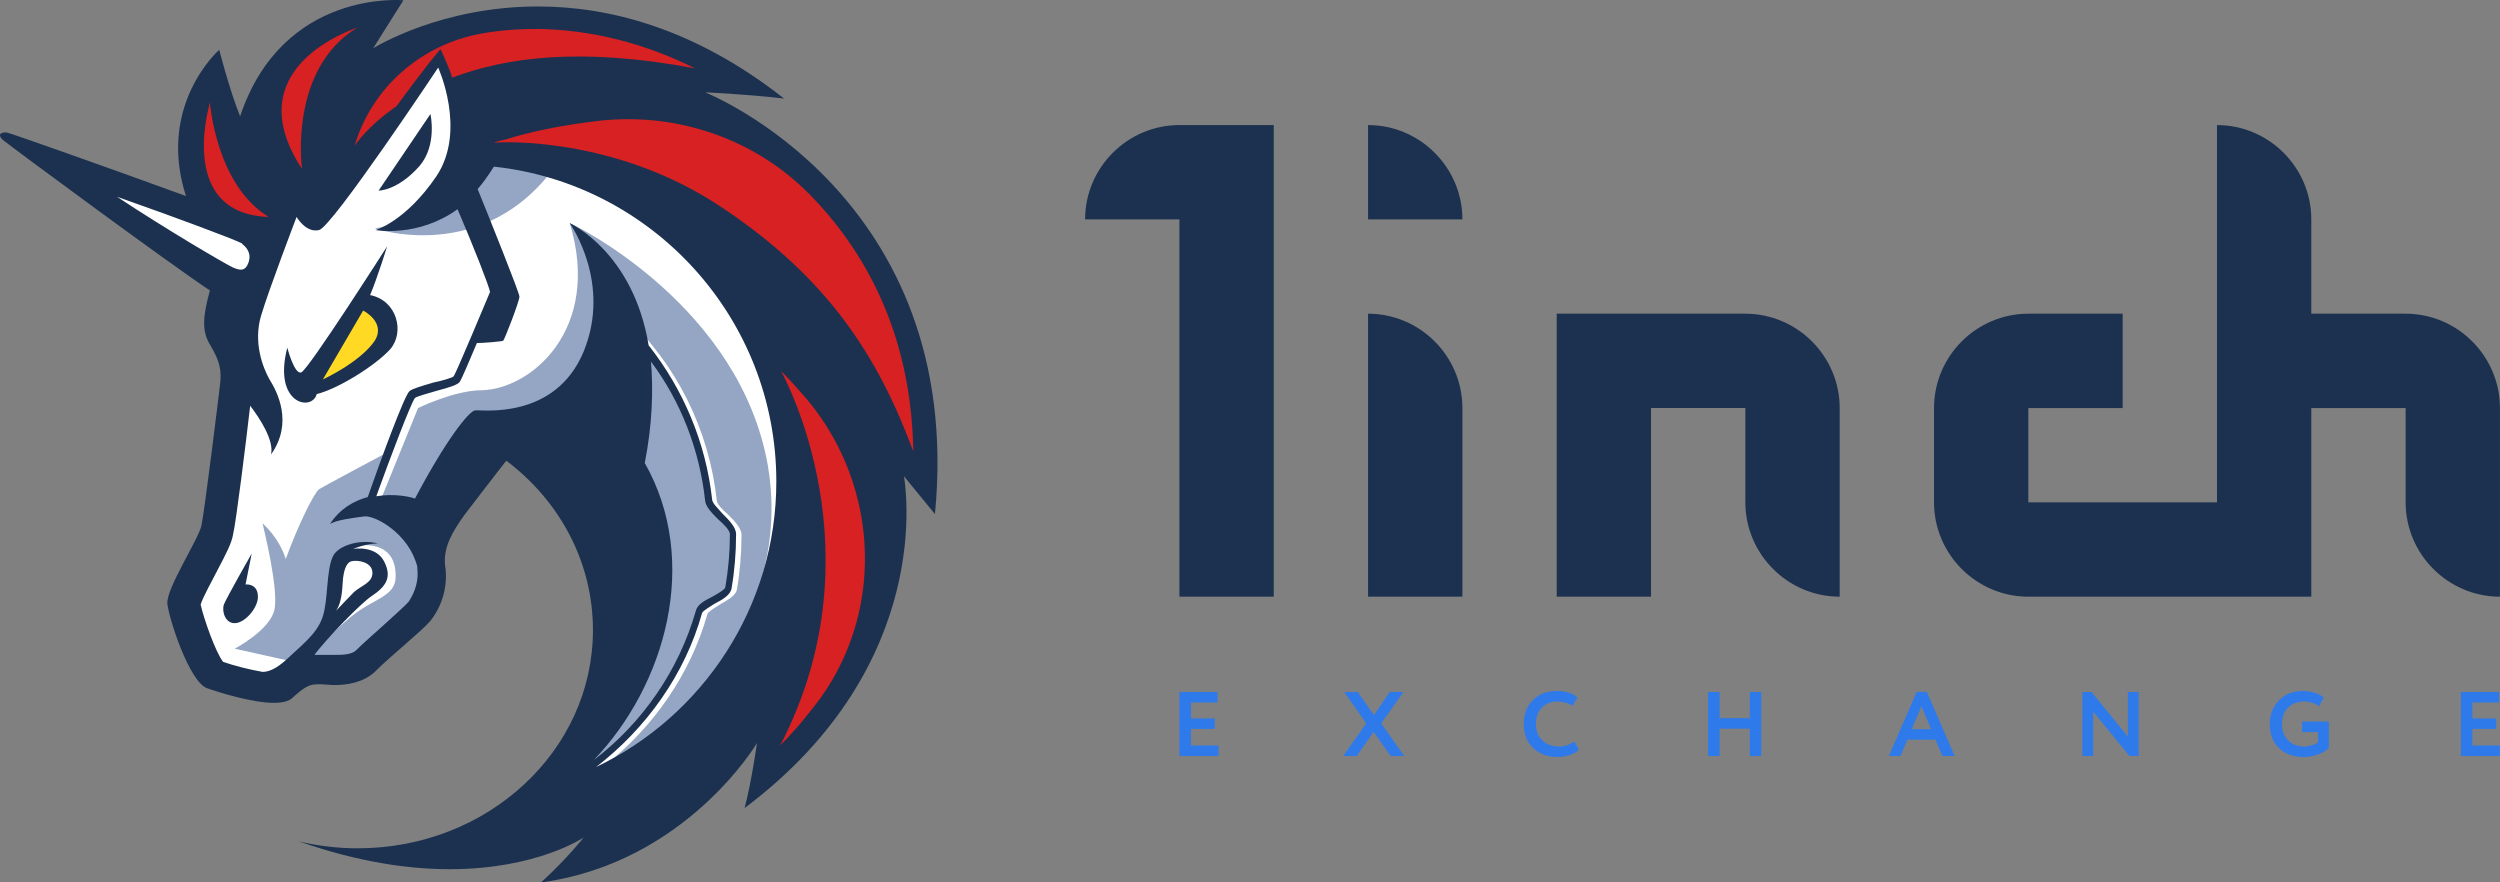 <svg width="102" height="36" viewBox="0 0 102 36" fill="none" xmlns="http://www.w3.org/2000/svg">
<rect x="0" y="0" width="102" height="36" fill="#808080" stroke="none"/>
<path d="M44.272 8.951H48.12V24.345H51.969V5.103H48.12C46.004 5.103 44.272 6.834 44.272 8.951Z" fill="#1B314F"/>
<path d="M55.817 24.344H59.666V16.647C59.666 14.531 57.934 12.799 55.817 12.799V24.344Z" fill="#1B314F"/>
<path d="M63.514 12.799V24.344H67.362V16.647H71.211V20.496C71.211 22.612 72.943 24.344 75.059 24.344V16.647C75.059 14.531 73.327 12.799 71.211 12.799H63.514Z" fill="#1B314F"/>
<path d="M98.15 12.799H94.301V8.951C94.301 6.834 92.57 5.103 90.453 5.103V20.496H82.756V16.648H86.605V12.799H82.756C80.639 12.799 78.908 14.531 78.908 16.648V20.496C78.908 22.613 80.639 24.345 82.756 24.345H94.301V16.648H98.15V20.496C98.15 22.613 99.882 24.345 101.998 24.345V16.648C101.998 14.531 100.266 12.799 98.15 12.799Z" fill="#1B314F"/>
<path d="M55.817 8.951H59.666C59.666 6.834 57.934 5.103 55.817 5.103V8.951Z" fill="#1B314F"/>
<path d="M49.715 30.845H48.12V28.233H49.677V28.662H48.593V29.312H49.561V29.741H48.593V30.416H49.715V30.845Z" fill="#2F7AEA"/>
<path d="M56.706 28.233H57.26L56.353 29.513L57.294 30.845H56.741L56.045 29.864L55.354 30.845H54.8L55.742 29.513L54.843 28.233H55.396L56.057 29.177L56.706 28.233Z" fill="#2F7AEA"/>
<path d="M64.234 30.248L64.415 30.591C64.331 30.679 64.209 30.75 64.05 30.804C63.894 30.859 63.728 30.886 63.554 30.886C63.144 30.886 62.81 30.763 62.551 30.517C62.295 30.271 62.167 29.945 62.167 29.539C62.167 29.151 62.289 28.829 62.532 28.573C62.773 28.319 63.11 28.192 63.543 28.192C63.886 28.192 64.159 28.281 64.361 28.457L64.15 28.797C63.968 28.68 63.766 28.622 63.543 28.622C63.286 28.622 63.076 28.705 62.912 28.871C62.748 29.038 62.666 29.261 62.666 29.539C62.666 29.813 62.752 30.034 62.924 30.203C63.098 30.373 63.322 30.457 63.596 30.457C63.832 30.457 64.045 30.387 64.234 30.248Z" fill="#2F7AEA"/>
<path d="M71.86 30.845H71.391V29.73H70.162V30.845H69.689V28.233H70.162V29.3H71.391V28.233H71.86V30.845Z" fill="#2F7AEA"/>
<path d="M77.539 30.846H77.063L78.2 28.227H78.615L79.753 30.846H79.249L78.969 30.178H77.82L77.539 30.846ZM78.788 29.749L78.396 28.82L78.001 29.749H78.788Z" fill="#2F7AEA"/>
<path d="M87.258 28.233V30.845H86.881L85.402 29.036V30.845H84.96V28.233H85.336L86.816 30.05V28.233H87.258Z" fill="#2F7AEA"/>
<path d="M94.575 29.868H93.925V29.439H95.017V30.521C94.902 30.633 94.748 30.722 94.556 30.789C94.364 30.854 94.182 30.886 94.01 30.886C93.575 30.886 93.231 30.764 92.98 30.521C92.731 30.279 92.607 29.952 92.607 29.539C92.607 29.156 92.73 28.837 92.977 28.58C93.222 28.322 93.546 28.192 93.948 28.192C94.292 28.192 94.58 28.281 94.813 28.457L94.613 28.823C94.547 28.761 94.458 28.712 94.349 28.677C94.238 28.64 94.124 28.622 94.006 28.622C93.738 28.622 93.521 28.704 93.357 28.868C93.19 29.029 93.107 29.253 93.107 29.539C93.107 29.816 93.19 30.038 93.357 30.207C93.521 30.374 93.741 30.457 94.017 30.457C94.115 30.457 94.221 30.44 94.333 30.405C94.446 30.368 94.526 30.325 94.575 30.278V29.868Z" fill="#2F7AEA"/>
<path d="M101.998 30.845H100.403V28.233H101.96V28.662H100.876V29.312H101.844V29.741H100.876V30.416H101.998V30.845Z" fill="#2F7AEA"/>
<path d="M9.102 19.836L10.112 12.228L1.336 6.135L9.355 8.85L11.249 5.946L18.162 1.652L33.41 10.05L34.199 22.867L27.412 32.306L22.045 33.127L24.823 28.044V23.151L22.803 19.331L20.751 17.974L17.594 21.225V24.666L15.132 26.971L12.006 27.35L10.617 28.139L8.344 27.413L7.397 24.003L9.102 21.604V19.836Z" fill="white"/>
<path d="M23.119 6.073C21.445 5.726 19.615 5.82 19.615 5.82C19.615 5.82 19.015 8.598 15.29 9.325C15.321 9.325 20.214 10.998 23.119 6.073Z" fill="#94A6C3"/>
<path d="M24.634 31.265C26.654 29.687 28.17 27.508 28.864 25.046C28.896 24.951 29.18 24.793 29.369 24.667C29.685 24.478 30.001 24.32 30.064 24.067C30.19 23.341 30.253 22.584 30.253 21.826C30.253 21.542 29.969 21.258 29.685 20.974C29.464 20.784 29.243 20.563 29.243 20.405C28.927 17.532 27.602 14.849 25.486 12.892L25.265 13.113C27.317 15.039 28.643 17.659 28.927 20.437C28.959 20.689 29.212 20.942 29.464 21.195C29.685 21.384 29.938 21.668 29.938 21.794C29.938 22.52 29.874 23.247 29.748 23.973C29.717 24.099 29.432 24.225 29.212 24.351C28.896 24.509 28.612 24.667 28.549 24.92C27.791 27.603 26.055 29.939 23.75 31.454C24.16 30.57 25.455 27.698 26.149 26.245L26.023 21.573L22.014 17.69L19.741 18.006L17.247 22.047C17.247 22.047 18.415 23.531 16.773 25.267C15.163 26.972 13.9 27.35 13.9 27.35L12.732 26.719C13.08 26.277 13.774 25.614 14.311 25.172C15.226 24.415 16.142 24.351 16.142 23.531C16.174 21.826 14.342 22.299 14.342 22.299L13.68 22.931L13.395 25.267L12.006 27.003L11.848 26.972L9.576 26.466C9.576 26.466 10.965 25.74 11.185 24.92C11.406 24.13 10.744 21.51 10.712 21.352C10.744 21.384 11.375 21.921 11.659 22.805C12.164 21.416 12.827 20.09 13.017 19.963C13.206 19.837 15.763 18.48 15.763 18.48L14.911 20.721L15.542 20.374L17.057 16.648C17.057 16.648 18.541 15.922 19.646 15.922C21.635 15.891 24.571 13.46 23.245 9.104C23.624 9.261 30.19 12.545 31.327 18.985C32.179 23.941 29.369 28.582 24.634 31.265Z" fill="#94A6C3"/>
<path d="M17.121 6.767C17.847 5.914 17.562 4.651 17.562 4.651L15.447 7.777C15.416 7.777 16.205 7.808 17.121 6.767Z" fill="#1B314F"/>
<path d="M10.018 23.846L10.27 22.583C10.27 22.583 9.228 24.414 9.134 24.666C9.039 24.951 9.197 25.456 9.607 25.424C10.018 25.393 10.523 24.793 10.523 24.351C10.523 23.783 10.018 23.846 10.018 23.846Z" fill="#1B314F"/>
<path d="M28.77 3.768C28.77 3.768 30.348 3.831 31.989 4.02C28.296 1.116 24.792 0.264 21.951 0.264C18.036 0.264 15.384 1.874 15.226 1.969L16.458 0.011C16.458 0.011 11.533 -0.462 9.796 4.747C9.355 3.642 8.944 2.032 8.944 2.032C8.944 2.032 6.387 4.273 7.587 7.998C4.651 6.925 0.452 5.441 0.294 5.41C0.073 5.378 0.01 5.473 0.01 5.473C0.01 5.473 -0.053 5.567 0.136 5.725C0.484 6.009 7.113 10.903 8.565 11.85C8.25 12.986 8.25 13.523 8.565 14.059C9.007 14.786 9.039 15.164 8.976 15.701C8.913 16.238 8.344 20.878 8.218 21.447C8.092 22.015 6.766 24.035 6.829 24.635C6.892 25.235 7.713 27.792 8.439 28.076C8.976 28.265 10.302 28.676 11.186 28.676C11.501 28.676 11.785 28.613 11.912 28.486C12.448 28.013 12.606 27.918 12.985 27.918C13.017 27.918 13.048 27.918 13.08 27.918C13.238 27.918 13.427 27.95 13.648 27.95C14.153 27.95 14.816 27.855 15.29 27.413C15.984 26.719 17.184 25.772 17.562 25.33C18.036 24.73 18.289 23.909 18.162 23.088C18.068 22.331 18.478 21.668 18.952 21.005C19.551 20.215 20.656 18.795 20.656 18.795C22.834 20.436 24.192 22.93 24.192 25.709C24.192 30.633 19.899 34.611 14.595 34.611C13.774 34.611 12.985 34.516 12.196 34.327C14.627 35.179 16.679 35.463 18.352 35.463C21.919 35.463 23.813 34.169 23.813 34.169C23.813 34.169 23.15 35.021 22.077 36C22.108 36 22.108 36 22.108 36C28.012 35.179 30.885 30.317 30.885 30.317C30.885 30.317 30.664 31.896 30.38 32.969C38.24 27.066 36.914 19.679 36.883 19.426C36.946 19.521 37.735 20.468 38.146 20.973C39.408 7.967 28.77 3.768 28.77 3.768ZM16.679 24.541C16.552 24.698 16.016 25.172 15.637 25.519C15.258 25.866 14.848 26.214 14.532 26.529C14.406 26.656 14.153 26.719 13.774 26.719C13.648 26.719 13.522 26.719 13.427 26.719C13.364 26.719 13.301 26.719 13.238 26.719C13.174 26.719 13.143 26.719 13.111 26.719C13.017 26.719 12.922 26.719 12.827 26.719C13.301 26.087 14.69 24.635 15.163 24.32C15.732 23.941 16.016 23.562 15.668 22.899C15.321 22.236 14.406 22.394 14.406 22.394C14.406 22.394 14.942 22.173 15.416 22.173C14.816 22.015 14.058 22.173 13.711 22.52C13.332 22.867 13.395 24.099 13.238 24.888C13.08 25.709 12.543 26.119 11.722 26.877C11.28 27.287 10.965 27.413 10.712 27.413C10.175 27.319 9.544 27.161 9.102 27.003C8.786 26.592 8.313 25.235 8.186 24.667C8.281 24.351 8.66 23.688 8.849 23.309C9.228 22.583 9.449 22.173 9.512 21.794C9.639 21.257 10.049 17.942 10.207 16.553C10.617 17.09 11.186 17.974 11.059 18.542C11.975 17.248 11.312 15.985 10.996 15.48C10.712 14.975 10.333 13.965 10.649 12.891C10.965 11.818 12.101 8.851 12.101 8.851C12.101 8.851 12.48 9.514 13.017 9.387C13.553 9.261 17.878 2.758 17.878 2.758C17.878 2.758 19.046 5.315 17.815 7.177C16.552 9.04 15.321 9.387 15.321 9.387C15.321 9.387 17.057 9.703 18.668 8.535C19.33 10.082 19.962 11.692 19.993 11.913C19.899 12.134 18.636 15.164 18.51 15.354C18.447 15.417 18.005 15.543 17.689 15.606C17.152 15.764 16.836 15.859 16.71 15.954C16.489 16.143 15.479 18.921 15.005 20.279C14.437 20.436 13.869 20.752 13.459 21.384C13.68 21.226 14.374 21.131 14.879 21.068C15.321 21.036 16.679 21.762 17.026 23.12C17.026 23.151 17.026 23.151 17.026 23.183C17.089 23.688 16.931 24.162 16.679 24.541ZM13.711 24.919C13.995 24.509 13.964 23.814 13.995 23.593C14.027 23.372 14.09 22.962 14.342 22.899C14.595 22.836 15.195 22.93 15.195 23.372C15.195 23.783 14.753 23.878 14.437 24.162C14.216 24.383 13.774 24.856 13.711 24.919ZM26.307 18.89C26.623 17.279 26.654 15.89 26.56 14.754C27.791 16.396 28.549 18.384 28.77 20.436C28.801 20.689 29.054 20.942 29.306 21.194C29.527 21.384 29.78 21.636 29.78 21.794C29.78 22.52 29.717 23.246 29.59 23.972C29.559 24.067 29.275 24.225 29.054 24.351C28.738 24.509 28.454 24.667 28.391 24.919C27.696 27.35 26.212 29.497 24.224 31.012C27.16 27.95 28.58 22.899 26.307 18.89ZM24.318 31.296C26.37 29.718 27.949 27.508 28.643 25.014C28.675 24.919 28.959 24.761 29.148 24.635C29.464 24.477 29.78 24.288 29.843 24.035C29.969 23.309 30.032 22.552 30.032 21.794C30.032 21.51 29.748 21.226 29.464 20.942C29.306 20.752 29.054 20.531 29.054 20.373C28.801 18.069 27.886 15.89 26.465 14.091C25.834 10.303 23.308 9.135 23.245 9.103C23.308 9.198 24.95 11.566 23.813 14.344C22.645 17.153 19.646 16.711 19.394 16.743C19.141 16.743 18.162 18.006 16.931 20.342C16.773 20.279 16.11 20.121 15.353 20.247C15.921 18.669 16.773 16.427 16.931 16.238C16.994 16.175 17.468 16.048 17.784 15.954C18.383 15.796 18.668 15.701 18.762 15.575C18.825 15.48 19.141 14.754 19.457 13.996C19.741 13.996 20.467 13.933 20.53 13.902C20.593 13.838 21.193 12.292 21.193 12.102C21.193 11.944 19.962 8.882 19.488 7.714C19.709 7.462 19.93 7.146 20.151 6.799C26.623 7.493 31.674 12.986 31.674 19.647C31.674 24.761 28.675 29.213 24.318 31.296Z" fill="#1B314F"/>
<path d="M15.921 14.248C16.521 13.554 16.205 12.26 15.1 12.039C15.384 11.376 15.795 10.05 15.795 10.05C15.795 10.05 12.575 15.101 12.29 15.195C12.006 15.29 11.722 14.185 11.722 14.185C11.122 16.49 12.732 16.806 12.922 16.079C13.806 15.858 15.321 14.911 15.921 14.248Z" fill="#1B314F"/>
<path d="M13.174 15.48L14.816 12.671C14.816 12.671 15.763 13.144 15.29 13.902C14.69 14.786 13.174 15.48 13.174 15.48Z" fill="#FFD923"/>
<path d="M33.473 28.486C33 29.118 32.463 29.781 31.832 30.412C35.904 22.583 32.021 15.417 31.863 15.133C32.147 15.417 32.431 15.733 32.684 16.017C35.809 19.489 36.188 24.698 33.473 28.486Z" fill="#D82122"/>
<path d="M37.262 18.416C35.841 14.596 33.821 11.345 29.369 8.409C25.076 5.568 20.467 5.789 20.214 5.82C20.183 5.82 20.151 5.82 20.151 5.82C20.309 5.757 20.467 5.725 20.625 5.694C21.603 5.378 22.866 5.126 24.129 4.968C27.475 4.494 30.853 5.631 33.158 8.062C33.189 8.093 33.189 8.093 33.221 8.125C35.841 10.903 37.199 14.375 37.262 18.416Z" fill="#D82122"/>
<path d="M28.359 2.79C23.655 1.906 20.625 2.348 18.447 3.169C18.383 2.916 18.162 2.411 17.973 2C17.31 2.79 16.616 3.737 16.174 4.337C14.974 5.157 14.469 5.947 14.469 5.947C15.163 3.579 17.184 1.811 19.646 1.369C20.341 1.243 21.098 1.18 21.919 1.18C24.097 1.211 26.276 1.748 28.359 2.79Z" fill="#D82122"/>
<path d="M10.965 8.851C7.271 8.725 8.502 4.431 8.565 4.179C8.565 4.21 8.818 7.557 10.965 8.851Z" fill="#D82122"/>
<path d="M14.595 1.116C11.754 2.821 12.322 6.893 12.322 6.893C9.607 2.758 14.374 1.211 14.595 1.116Z" fill="#D82122"/>
<path d="M9.923 9.988C10.112 10.146 10.302 10.43 10.081 10.84C9.954 11.061 9.765 11.029 9.481 10.903C9.102 10.714 6.829 9.388 4.777 8.03C7.113 8.851 9.481 9.735 9.86 9.924C9.86 9.924 9.891 9.956 9.923 9.988Z" fill="white"/>
</svg>
